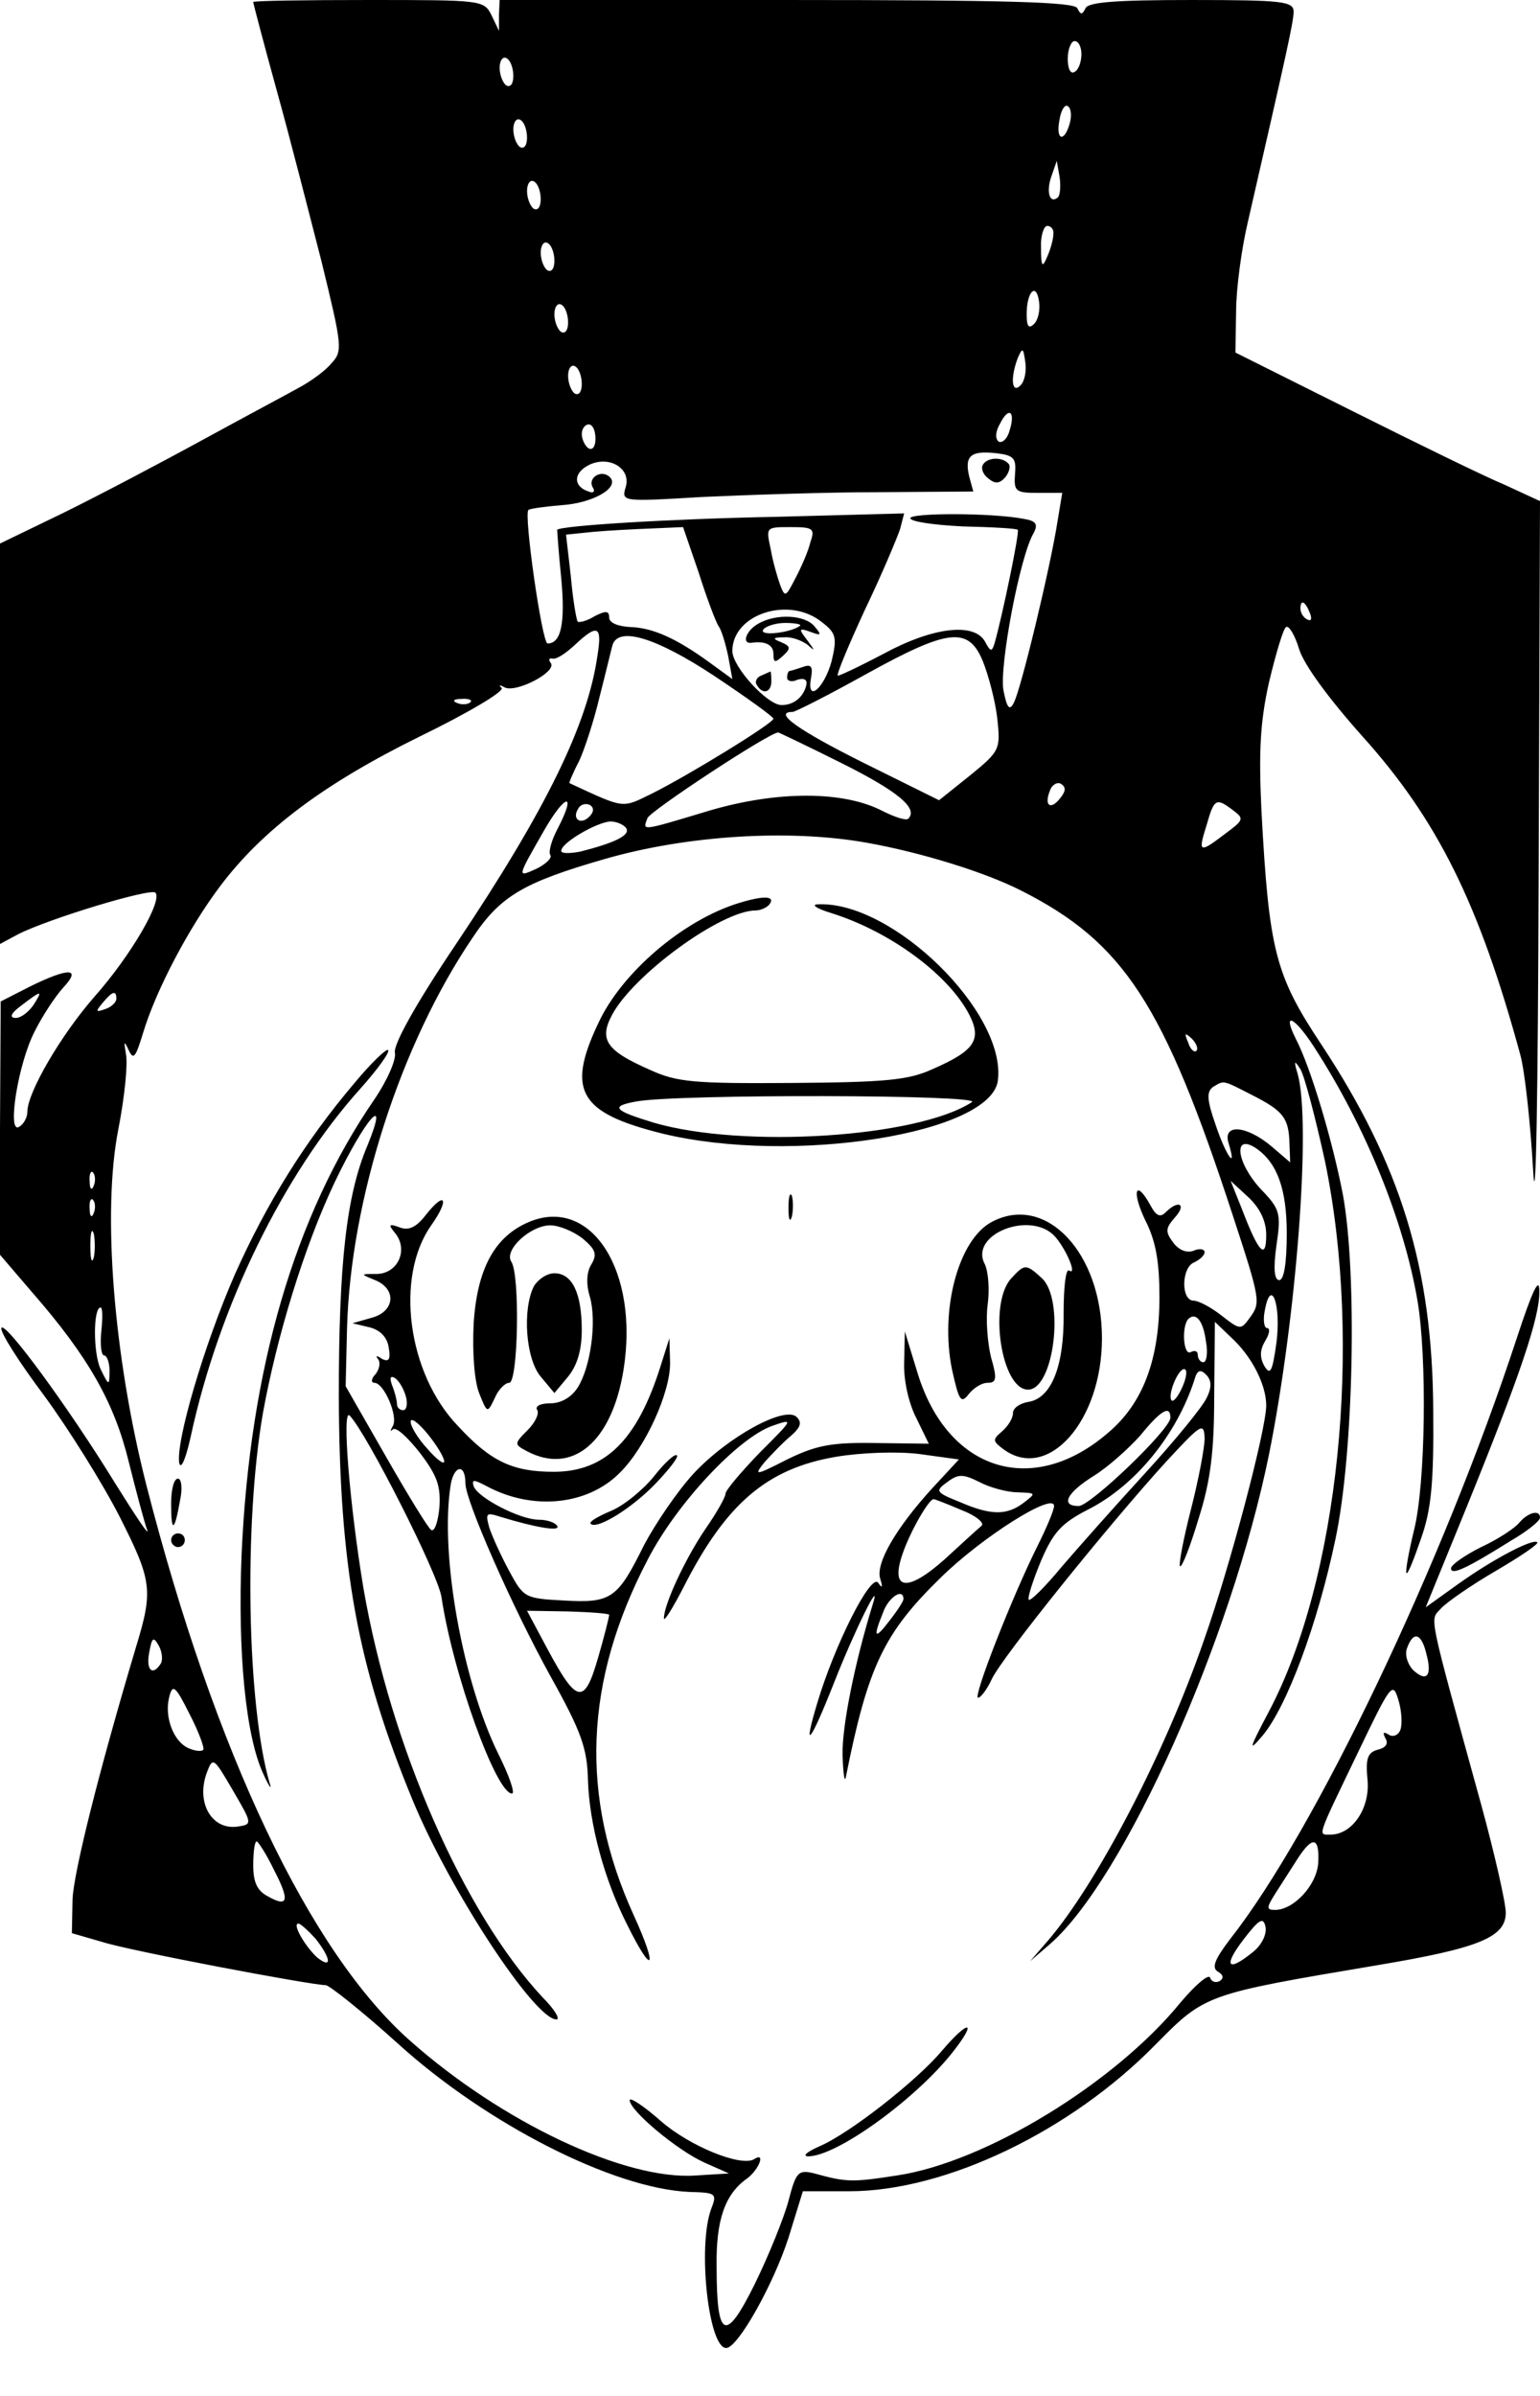 <?xml version="1.0" standalone="no"?>
<!DOCTYPE svg PUBLIC "-//W3C//DTD SVG 20010904//EN"
 "http://www.w3.org/TR/2001/REC-SVG-20010904/DTD/svg10.dtd">
<svg version="1.0" xmlns="http://www.w3.org/2000/svg"
 width="225pt" height="350pt" viewBox="0 0 225 350"
 preserveAspectRatio="xMidYMid meet">

<g transform="translate(0,350) scale(0.1,-0.1)"
fill="#000000" stroke="none">
<path d="M370 3497 c0 -2 15 -59 34 -128 19 -68 48 -182 66 -252 30 -123 31
-130 14 -148 -9 -11 -29 -25 -43 -33 -14 -8 -78 -42 -142 -77 -64 -35 -157
-84 -208 -109 l-91 -44 0 -292 0 -293 26 14 c45 23 194 68 201 61 11 -11 -35
-91 -89 -152 -49 -56 -98 -140 -98 -168 0 -8 -5 -18 -12 -22 -18 -12 -2 92 23
140 11 22 30 51 42 64 26 28 8 29 -49 1 l-43 -22 -1 -185 0 -185 48 -56 c81
-93 119 -160 140 -246 11 -44 23 -89 27 -100 4 -11 -16 19 -46 67 -70 114
-163 240 -167 228 -2 -6 26 -50 62 -98 36 -49 86 -129 111 -178 47 -93 49
-107 24 -189 -55 -184 -91 -329 -93 -369 l-1 -50 45 -13 c41 -13 300 -62 326
-63 5 0 53 -38 105 -85 130 -118 315 -212 426 -217 39 -1 41 -2 32 -25 -20
-54 -4 -203 22 -203 17 0 69 93 91 161 l21 68 68 0 c141 0 324 88 448 215 72
73 73 73 322 115 150 25 189 41 189 77 0 14 -16 85 -36 158 -79 287 -75 268
-59 286 8 9 44 34 80 55 36 21 64 40 61 42 -6 6 -64 -24 -117 -62 l-46 -33 60
147 c78 192 107 278 106 315 0 22 -10 1 -33 -69 -108 -329 -294 -719 -419
-878 -22 -29 -27 -41 -18 -47 9 -5 9 -10 3 -14 -6 -3 -12 -1 -14 5 -2 6 -21
-10 -43 -36 -96 -118 -286 -234 -415 -253 -65 -10 -73 -10 -120 3 -24 6 -27 2
-38 -40 -7 -26 -29 -80 -49 -121 -43 -87 -56 -82 -56 25 -1 68 12 106 45 129
17 13 27 39 10 28 -19 -12 -95 19 -137 56 -25 22 -45 35 -45 30 0 -15 69 -73
109 -91 l36 -16 -49 -3 c-103 -7 -283 78 -417 197 -147 130 -285 421 -385 811
-48 188 -65 400 -41 521 9 46 14 95 11 109 -3 19 -3 21 4 6 7 -15 10 -11 21
25 19 63 67 154 113 215 62 82 151 149 291 218 70 34 124 66 120 71 -5 4 -3 5
4 1 16 -9 76 22 68 35 -4 5 -3 8 2 7 5 -2 19 7 33 20 33 31 40 28 33 -15 -14
-100 -74 -224 -206 -421 -60 -89 -93 -149 -90 -160 2 -10 -11 -40 -30 -68
-117 -170 -182 -395 -194 -664 -6 -144 6 -267 32 -322 8 -18 13 -24 9 -13 -33
113 -38 378 -10 540 20 111 60 243 105 338 44 92 81 135 48 54 -31 -73 -42
-172 -42 -367 1 -249 27 -394 108 -590 54 -131 178 -320 210 -320 6 0 -3 15
-20 32 -115 123 -222 366 -262 598 -20 120 -32 265 -20 252 25 -26 129 -231
134 -265 17 -113 80 -287 103 -287 5 0 -4 26 -20 58 -52 106 -85 289 -70 390
4 31 22 36 22 5 0 -25 68 -180 125 -283 44 -79 53 -104 54 -150 2 -65 24 -146
57 -211 38 -77 46 -66 10 13 -79 173 -73 342 21 521 42 81 131 176 181 194 32
11 32 11 -18 -39 -27 -28 -50 -55 -50 -60 0 -5 -13 -28 -29 -51 -30 -44 -61
-111 -61 -131 0 -6 13 15 29 46 62 122 122 173 223 190 36 6 88 8 121 4 l58
-8 -38 -41 c-54 -59 -84 -111 -77 -133 4 -13 3 -15 -3 -6 -11 14 -64 -92 -89
-176 -22 -73 -10 -58 25 31 30 76 70 157 56 113 -26 -84 -45 -178 -44 -220 1
-28 3 -42 5 -31 32 160 55 209 138 290 61 60 166 126 166 105 0 -6 -11 -32
-24 -58 -37 -74 -95 -222 -87 -222 4 0 13 12 20 27 14 31 172 227 255 318 51
55 55 58 56 34 0 -14 -9 -61 -20 -104 -11 -43 -18 -80 -16 -83 3 -2 15 29 27
69 18 56 23 100 23 181 l1 107 23 -22 c31 -28 52 -70 52 -100 0 -35 -53 -236
-91 -343 -57 -165 -156 -355 -228 -439 l-26 -30 29 25 c109 95 265 445 320
715 40 199 62 484 42 556 -6 20 -5 21 4 7 6 -10 22 -71 36 -135 55 -267 20
-610 -82 -803 -29 -55 -31 -61 -9 -35 35 42 80 162 106 286 27 126 32 390 11
504 -15 78 -47 186 -69 228 -20 40 -2 32 26 -11 76 -117 132 -255 152 -372 14
-82 12 -267 -5 -335 -8 -33 -13 -61 -11 -63 2 -2 11 21 21 50 15 42 19 81 18
188 -1 207 -47 358 -164 535 -67 101 -76 137 -87 341 -4 85 -2 129 11 187 10
42 21 79 25 81 4 3 13 -12 19 -32 7 -23 43 -72 92 -127 110 -122 171 -245 231
-465 7 -25 15 -101 19 -170 4 -72 7 111 8 427 l2 551 -52 24 c-29 12 -129 61
-223 108 l-170 85 1 60 c0 33 8 92 17 130 57 249 67 293 67 308 0 15 -16 17
-149 17 -110 0 -151 -3 -155 -12 -5 -10 -7 -10 -12 0 -4 9 -99 12 -425 12
l-419 0 -1 -22 0 -23 -11 23 c-11 22 -15 22 -180 22 -92 0 -168 -1 -168 -3z
m1210 -76 c0 -11 -4 -23 -10 -26 -6 -4 -10 5 -10 19 0 14 5 26 10 26 6 0 10
-9 10 -19z m-830 -32 c0 -11 -4 -17 -10 -14 -5 3 -10 15 -10 26 0 11 5 17 10
14 6 -3 10 -15 10 -26z m813 -69 c-8 -29 -21 -25 -15 5 2 14 8 23 12 20 5 -3
6 -14 3 -25z m-793 -21 c0 -11 -4 -17 -10 -14 -5 3 -10 15 -10 26 0 11 5 17
10 14 6 -3 10 -15 10 -26z m776 -87 c-12 -11 -18 7 -10 30 l8 23 4 -23 c2 -13
1 -26 -2 -30z m-756 -3 c0 -11 -4 -17 -10 -14 -5 3 -10 15 -10 26 0 11 5 17
10 14 6 -3 10 -15 10 -26z m749 -51 c0 -7 -4 -22 -9 -33 -7 -17 -9 -15 -9 13
-1 17 4 32 9 32 6 0 10 -6 9 -12z m-729 -39 c0 -11 -4 -17 -10 -14 -5 3 -10
15 -10 26 0 11 5 17 10 14 6 -3 10 -15 10 -26z m701 -92 c-8 -8 -11 -4 -11 14
0 33 14 47 18 19 2 -12 -1 -27 -7 -33z m-681 2 c0 -11 -4 -17 -10 -14 -5 3
-10 15 -10 26 0 11 5 17 10 14 6 -3 10 -15 10 -26z m661 -92 c-13 -13 -15 11
-4 40 7 16 8 15 11 -6 2 -13 -1 -28 -7 -34z m-641 2 c0 -11 -4 -17 -10 -14 -5
3 -10 15 -10 26 0 11 5 17 10 14 6 -3 10 -15 10 -26z m625 -68 c-3 -12 -11
-19 -16 -16 -5 4 -5 14 2 26 13 26 23 18 14 -10z m-605 -12 c0 -11 -4 -17 -10
-14 -5 3 -10 13 -10 21 0 8 5 14 10 14 6 0 10 -9 10 -21z m613 -51 c-2 -26 1
-28 33 -28 l36 0 -7 -42 c-10 -65 -54 -248 -64 -265 -6 -12 -10 -7 -15 19 -6
35 24 195 44 229 7 13 4 18 -14 21 -46 9 -166 9 -166 1 0 -5 35 -10 77 -12 43
-1 79 -3 80 -5 3 -3 -23 -128 -34 -166 -4 -13 -6 -12 -14 3 -16 28 -76 21
-148 -18 -36 -19 -66 -33 -67 -32 -2 2 16 45 40 97 25 52 47 105 51 117 l6 23
-188 -5 c-156 -3 -315 -13 -319 -19 0 0 2 -32 6 -71 6 -65 0 -95 -20 -95 -8 0
-35 189 -28 195 2 2 24 5 48 7 47 3 86 26 71 41 -12 12 -33 -1 -25 -15 4 -6 1
-9 -6 -6 -22 7 -23 26 -1 38 30 16 64 -4 55 -32 -6 -21 -5 -21 112 -14 66 3
181 7 257 7 l139 1 -6 22 c-7 30 2 38 39 34 26 -3 30 -7 28 -30z m-462 -145
c12 -38 25 -72 29 -78 4 -5 10 -25 14 -44 l6 -33 -33 24 c-48 35 -83 51 -116
52 -18 1 -31 6 -31 14 0 10 -5 10 -21 2 -11 -7 -23 -10 -25 -8 -2 3 -7 32 -10
66 l-7 61 39 4 c22 2 60 4 86 5 l46 2 23 -67z m163 45 c-3 -13 -13 -36 -22
-53 -14 -27 -15 -28 -22 -10 -4 11 -11 35 -14 53 -7 32 -7 32 29 32 33 0 36
-2 29 -22z m730 -104 c3 -8 2 -12 -4 -9 -6 3 -10 10 -10 16 0 14 7 11 14 -7z
m-713 -13 c21 -16 22 -23 14 -57 -11 -40 -37 -62 -30 -24 3 16 0 20 -11 16 -9
-3 -18 -6 -20 -6 -2 0 -4 -4 -4 -10 0 -5 7 -7 15 -3 10 3 15 0 13 -8 -4 -17
-18 -29 -36 -29 -21 0 -72 56 -72 79 0 54 83 81 131 42z m-158 -78 c48 -32 87
-60 87 -63 -1 -7 -123 -82 -177 -109 -45 -22 -39 -23 -121 15 -1 0 5 15 14 32
8 17 22 60 30 94 9 35 17 69 19 76 9 27 63 11 148 -45z m393 21 c8 -20 18 -57
21 -83 5 -46 4 -48 -40 -84 l-45 -36 -111 55 c-96 48 -132 74 -103 74 4 0 53
25 107 55 121 67 150 70 171 19z m-749 -60 c-3 -3 -12 -4 -19 -1 -8 3 -5 6 6
6 11 1 17 -2 13 -5z m543 -89 c82 -41 112 -66 97 -81 -3 -3 -19 2 -37 11 -57
30 -154 30 -253 1 -103 -31 -98 -30 -91 -11 5 11 178 125 191 125 1 0 43 -20
93 -45z m319 -51 c-14 -18 -24 -11 -15 11 3 9 11 13 16 10 8 -5 7 -11 -1 -21z
m-734 -44 c-9 -17 -14 -34 -11 -39 3 -4 -6 -13 -20 -20 -29 -13 -29 -14 11 56
31 54 48 57 20 3z m46 17 c-13 -13 -26 -3 -16 12 3 6 11 8 17 5 6 -4 6 -10 -1
-17z m941 9 c16 -12 15 -14 -12 -34 -38 -29 -40 -28 -27 13 11 39 14 40 39 21z
m-887 -26 c6 -10 -16 -21 -67 -34 -16 -3 -28 -3 -28 1 0 12 52 42 72 43 9 0
20 -5 23 -10z m351 -21 c79 -14 173 -43 226 -70 150 -76 208 -165 309 -474 41
-125 41 -128 25 -150 -13 -18 -14 -18 -41 3 -15 12 -34 22 -41 22 -19 0 -18
49 1 56 8 4 15 10 15 15 0 4 -7 6 -16 2 -10 -4 -22 1 -30 12 -12 16 -11 21 3
37 17 19 5 26 -14 7 -8 -8 -14 -5 -22 10 -22 40 -28 21 -8 -21 16 -31 21 -62
21 -113 0 -91 -24 -155 -75 -198 -110 -95 -234 -56 -278 86 l-19 62 -1 -45
c-1 -27 7 -61 18 -82 l18 -37 -78 1 c-64 1 -86 -3 -129 -24 -47 -24 -49 -24
-33 -4 10 11 27 29 38 38 15 13 17 20 9 28 -17 17 -101 -29 -151 -83 -23 -25
-55 -72 -72 -104 -39 -79 -48 -85 -118 -81 -56 3 -58 4 -79 43 -12 22 -25 51
-29 63 -6 22 -5 23 17 16 49 -15 88 -22 82 -13 -3 5 -15 9 -27 9 -27 0 -89 32
-95 49 -3 10 0 10 19 0 67 -36 147 -28 194 19 38 37 75 119 74 162 l-1 35 -13
-41 c-34 -108 -81 -154 -156 -154 -60 0 -92 15 -140 67 -74 77 -92 218 -39
293 27 38 21 52 -8 15 -14 -18 -25 -23 -38 -18 -16 6 -17 4 -7 -8 20 -24 5
-59 -26 -60 -25 0 -25 0 -3 -9 32 -13 29 -46 -5 -55 l-28 -8 25 -6 c16 -4 26
-15 28 -30 3 -17 0 -21 -10 -16 -7 5 -10 5 -6 0 4 -4 3 -14 -3 -22 -7 -7 -7
-13 -2 -13 14 0 35 -49 27 -63 -4 -7 -4 -9 0 -5 5 4 22 -12 40 -35 25 -33 30
-48 28 -79 -2 -21 -7 -36 -12 -33 -4 2 -34 51 -66 107 l-59 103 2 84 c5 188
78 416 184 572 40 60 74 80 192 114 121 35 271 44 383 24z m-1217 -237 c-7
-10 -18 -19 -26 -19 -10 0 -7 7 8 18 30 23 32 23 18 1z m121 9 c0 -5 -7 -12
-16 -15 -14 -5 -15 -4 -4 9 14 17 20 19 20 6z m1578 -76 c-3 -3 -9 2 -12 12
-6 14 -5 15 5 6 7 -7 10 -15 7 -18z m82 -65 c45 -23 53 -33 54 -71 l1 -27 -28
24 c-36 30 -71 33 -62 4 13 -42 -4 -18 -19 27 -13 37 -13 48 -4 55 17 10 13
11 58 -12z m6 -78 c30 -21 44 -59 44 -124 0 -43 -4 -68 -11 -68 -7 0 -9 16 -4
51 7 47 5 53 -23 82 -36 39 -41 83 -6 59z m-1699 -54 c-3 -8 -6 -5 -6 6 -1 11
2 17 5 13 3 -3 4 -12 1 -19z m1713 -72 c0 -37 -11 -26 -34 34 l-18 45 26 -24
c17 -16 26 -35 26 -55z m-1713 32 c-3 -8 -6 -5 -6 6 -1 11 2 17 5 13 3 -3 4
-12 1 -19z m0 -65 c-3 -10 -5 -2 -5 17 0 19 2 27 5 18 2 -10 2 -26 0 -35z
m1728 -124 c-6 -43 -9 -49 -18 -34 -7 13 -6 24 2 37 6 10 7 18 2 18 -4 0 -6
12 -3 26 9 49 24 8 17 -47z m-1717 16 c-2 -19 0 -35 4 -35 4 0 8 -10 8 -22 0
-23 -1 -23 -13 2 -11 23 -11 90 0 90 3 0 3 -16 1 -35z m1614 -15 c3 -16 1 -30
-4 -30 -4 0 -8 5 -8 11 0 5 -4 7 -10 4 -11 -7 -14 37 -4 48 11 11 22 -2 26
-33z m-34 -65 c-6 -14 -13 -23 -16 -21 -7 7 9 46 18 46 5 0 4 -11 -2 -25z m35
-17 c-6 -13 -46 -62 -89 -109 -44 -48 -99 -110 -123 -138 -24 -29 -45 -50 -48
-48 -2 3 6 28 18 57 18 42 30 55 69 75 69 35 129 109 155 189 4 15 9 16 17 8
8 -8 9 -18 1 -34z m-1170 2 c3 -11 1 -20 -4 -20 -5 0 -9 4 -9 9 0 5 -3 17 -7
27 -4 11 -3 15 4 11 6 -4 13 -16 16 -27z m1117 -31 c0 -17 -117 -129 -134
-129 -27 0 -18 19 22 44 21 13 51 40 68 59 30 37 44 45 44 26z m-1061 -64 c0
-5 -11 3 -24 18 -14 15 -25 33 -25 40 0 7 11 -1 25 -18 13 -16 24 -34 24 -40z
m838 -45 c27 -1 27 -1 9 -15 -25 -19 -48 -19 -94 1 -35 14 -36 16 -18 29 16
12 23 12 47 0 15 -8 41 -15 56 -15z m-82 -26 c21 -8 34 -19 29 -23 -5 -4 -29
-26 -54 -49 -55 -49 -80 -45 -61 9 11 32 38 79 45 79 2 0 20 -7 41 -16z m-85
-130 c0 -3 -9 -17 -20 -31 -22 -29 -25 -26 -10 11 8 23 30 37 30 20z m-430
-23 c0 -3 -7 -31 -16 -62 -20 -70 -31 -68 -73 10 l-31 58 60 -1 c33 -1 60 -3
60 -5z m-655 -71 c-12 -19 -22 -10 -17 16 4 22 6 24 14 10 5 -9 6 -21 3 -26z
m1849 14 c9 -33 0 -42 -20 -23 -8 9 -12 23 -8 32 9 25 21 21 28 -9z m-38 -111
c-3 -8 -11 -11 -17 -7 -8 5 -9 3 -5 -5 5 -8 1 -14 -11 -17 -15 -4 -18 -13 -15
-44 4 -41 -22 -80 -54 -80 -19 0 -21 -7 41 122 47 98 50 102 58 75 5 -16 6
-36 3 -44z m-1749 -29 c-2 -3 -12 -2 -21 2 -22 9 -36 45 -29 74 5 21 9 18 30
-24 14 -27 22 -50 20 -52z m52 -112 c-39 -7 -63 34 -47 78 9 24 10 23 38 -25
28 -48 29 -50 9 -53z m51 -63 c24 -46 21 -56 -9 -39 -15 8 -21 20 -21 45 0 19
2 35 5 35 2 0 14 -18 25 -41z m1526 10 c-2 -33 -36 -69 -63 -69 -13 0 -13 3 1
25 9 14 23 36 32 50 22 34 32 31 30 -6z m-96 -131 c-37 -30 -43 -20 -13 19 23
30 29 33 32 18 2 -11 -6 -27 -19 -37z m-1369 20 c22 -28 25 -45 3 -28 -17 15
-38 50 -28 50 3 0 14 -10 25 -22z"/>
<path d="M1436 2821 c-3 -5 0 -14 8 -20 10 -8 16 -8 25 2 6 8 8 17 4 20 -9 10
-31 9 -37 -2z"/>
<path d="M1108 2589 c-18 -10 -25 -30 -10 -28 20 3 32 -3 32 -16 0 -13 2 -14
14 -3 12 11 11 14 -3 20 -13 5 -12 7 5 7 11 1 26 -5 34 -11 11 -10 11 -9 0 6
-14 18 -13 19 4 13 16 -6 17 -5 6 8 -14 17 -56 19 -82 4z m61 -3 c-12 -10 -60
-16 -54 -6 3 5 18 10 32 10 15 0 24 -2 22 -4z"/>
<path d="M1112 2513 c-6 -2 -10 -9 -6 -14 8 -14 21 -11 21 6 0 8 -1 15 -1 14
-1 0 -7 -3 -14 -6z"/>
<path d="M1080 2181 c-82 -25 -172 -102 -206 -176 -47 -99 -27 -131 94 -161
190 -46 481 0 490 78 12 99 -153 261 -262 257 -12 0 -4 -6 19 -13 86 -27 171
-90 201 -148 19 -37 8 -53 -54 -80 -35 -16 -69 -19 -205 -20 -142 -1 -168 1
-207 19 -64 28 -75 44 -56 80 31 59 160 153 210 153 8 0 18 5 21 10 7 11 -9
12 -45 1z m340 -291 c-80 -52 -335 -68 -465 -30 -59 18 -64 24 -25 31 60 11
507 10 490 -1z"/>
<path d="M1152 1735 c0 -16 2 -22 5 -12 2 9 2 23 0 30 -3 6 -5 -1 -5 -18z"/>
<path d="M773 1715 c-50 -21 -76 -68 -81 -149 -2 -42 1 -83 8 -101 12 -30 12
-30 23 -7 5 12 15 22 21 22 13 0 16 158 3 177 -11 17 28 53 57 53 13 0 34 -9
47 -19 19 -16 22 -23 13 -38 -7 -11 -8 -29 -2 -48 10 -36 1 -102 -18 -132 -9
-14 -24 -23 -40 -23 -14 0 -23 -4 -19 -10 3 -5 -3 -18 -14 -29 -20 -20 -20
-21 -1 -31 66 -35 124 13 141 119 23 144 -47 254 -138 216z"/>
<path d="M1449 1715 c-49 -26 -76 -129 -58 -216 10 -45 13 -50 24 -36 7 9 19
17 28 17 13 0 14 6 5 37 -5 20 -8 55 -5 77 3 22 1 48 -4 59 -24 44 68 80 103
40 17 -20 32 -57 20 -49 -5 3 -8 -25 -8 -62 1 -78 -18 -125 -52 -130 -12 -2
-22 -9 -22 -16 0 -8 -7 -19 -16 -27 -14 -12 -14 -14 2 -26 65 -48 144 41 144
162 0 125 -82 212 -161 170z"/>
<path d="M1477 1632 c-33 -37 -14 -162 25 -162 38 0 54 132 20 163 -23 21 -25
21 -45 -1z"/>
<path d="M780 1621 c-17 -34 -12 -106 10 -132 l20 -24 20 24 c13 16 20 38 20
68 0 54 -14 83 -40 83 -11 0 -24 -9 -30 -19z"/>
<path d="M956 1344 c-16 -20 -44 -43 -63 -51 -19 -8 -33 -16 -30 -19 9 -9 61
23 96 60 19 20 33 38 30 40 -3 3 -18 -11 -33 -30z"/>
<path d="M518 1918 c-73 -86 -129 -177 -175 -280 -45 -103 -87 -246 -81 -276
3 -9 10 9 17 41 41 189 135 381 246 505 26 29 45 55 42 58 -2 3 -25 -19 -49
-48z"/>
<path d="M250 1303 c0 -43 5 -41 13 5 4 18 2 32 -3 32 -6 0 -10 -16 -10 -37z"/>
<path d="M2220 1276 c-6 -8 -32 -25 -56 -36 -24 -12 -44 -26 -44 -31 0 -11 23
0 87 40 24 14 43 29 43 34 0 12 -17 8 -30 -7z"/>
<path d="M250 1250 c0 -5 5 -10 10 -10 6 0 10 5 10 10 0 6 -4 10 -10 10 -5 0
-10 -4 -10 -10z"/>
<path d="M1376 504 c-36 -43 -134 -120 -178 -139 -18 -8 -26 -14 -18 -15 41
-1 156 82 211 151 38 48 25 50 -15 3z"/>
</g>
</svg>
